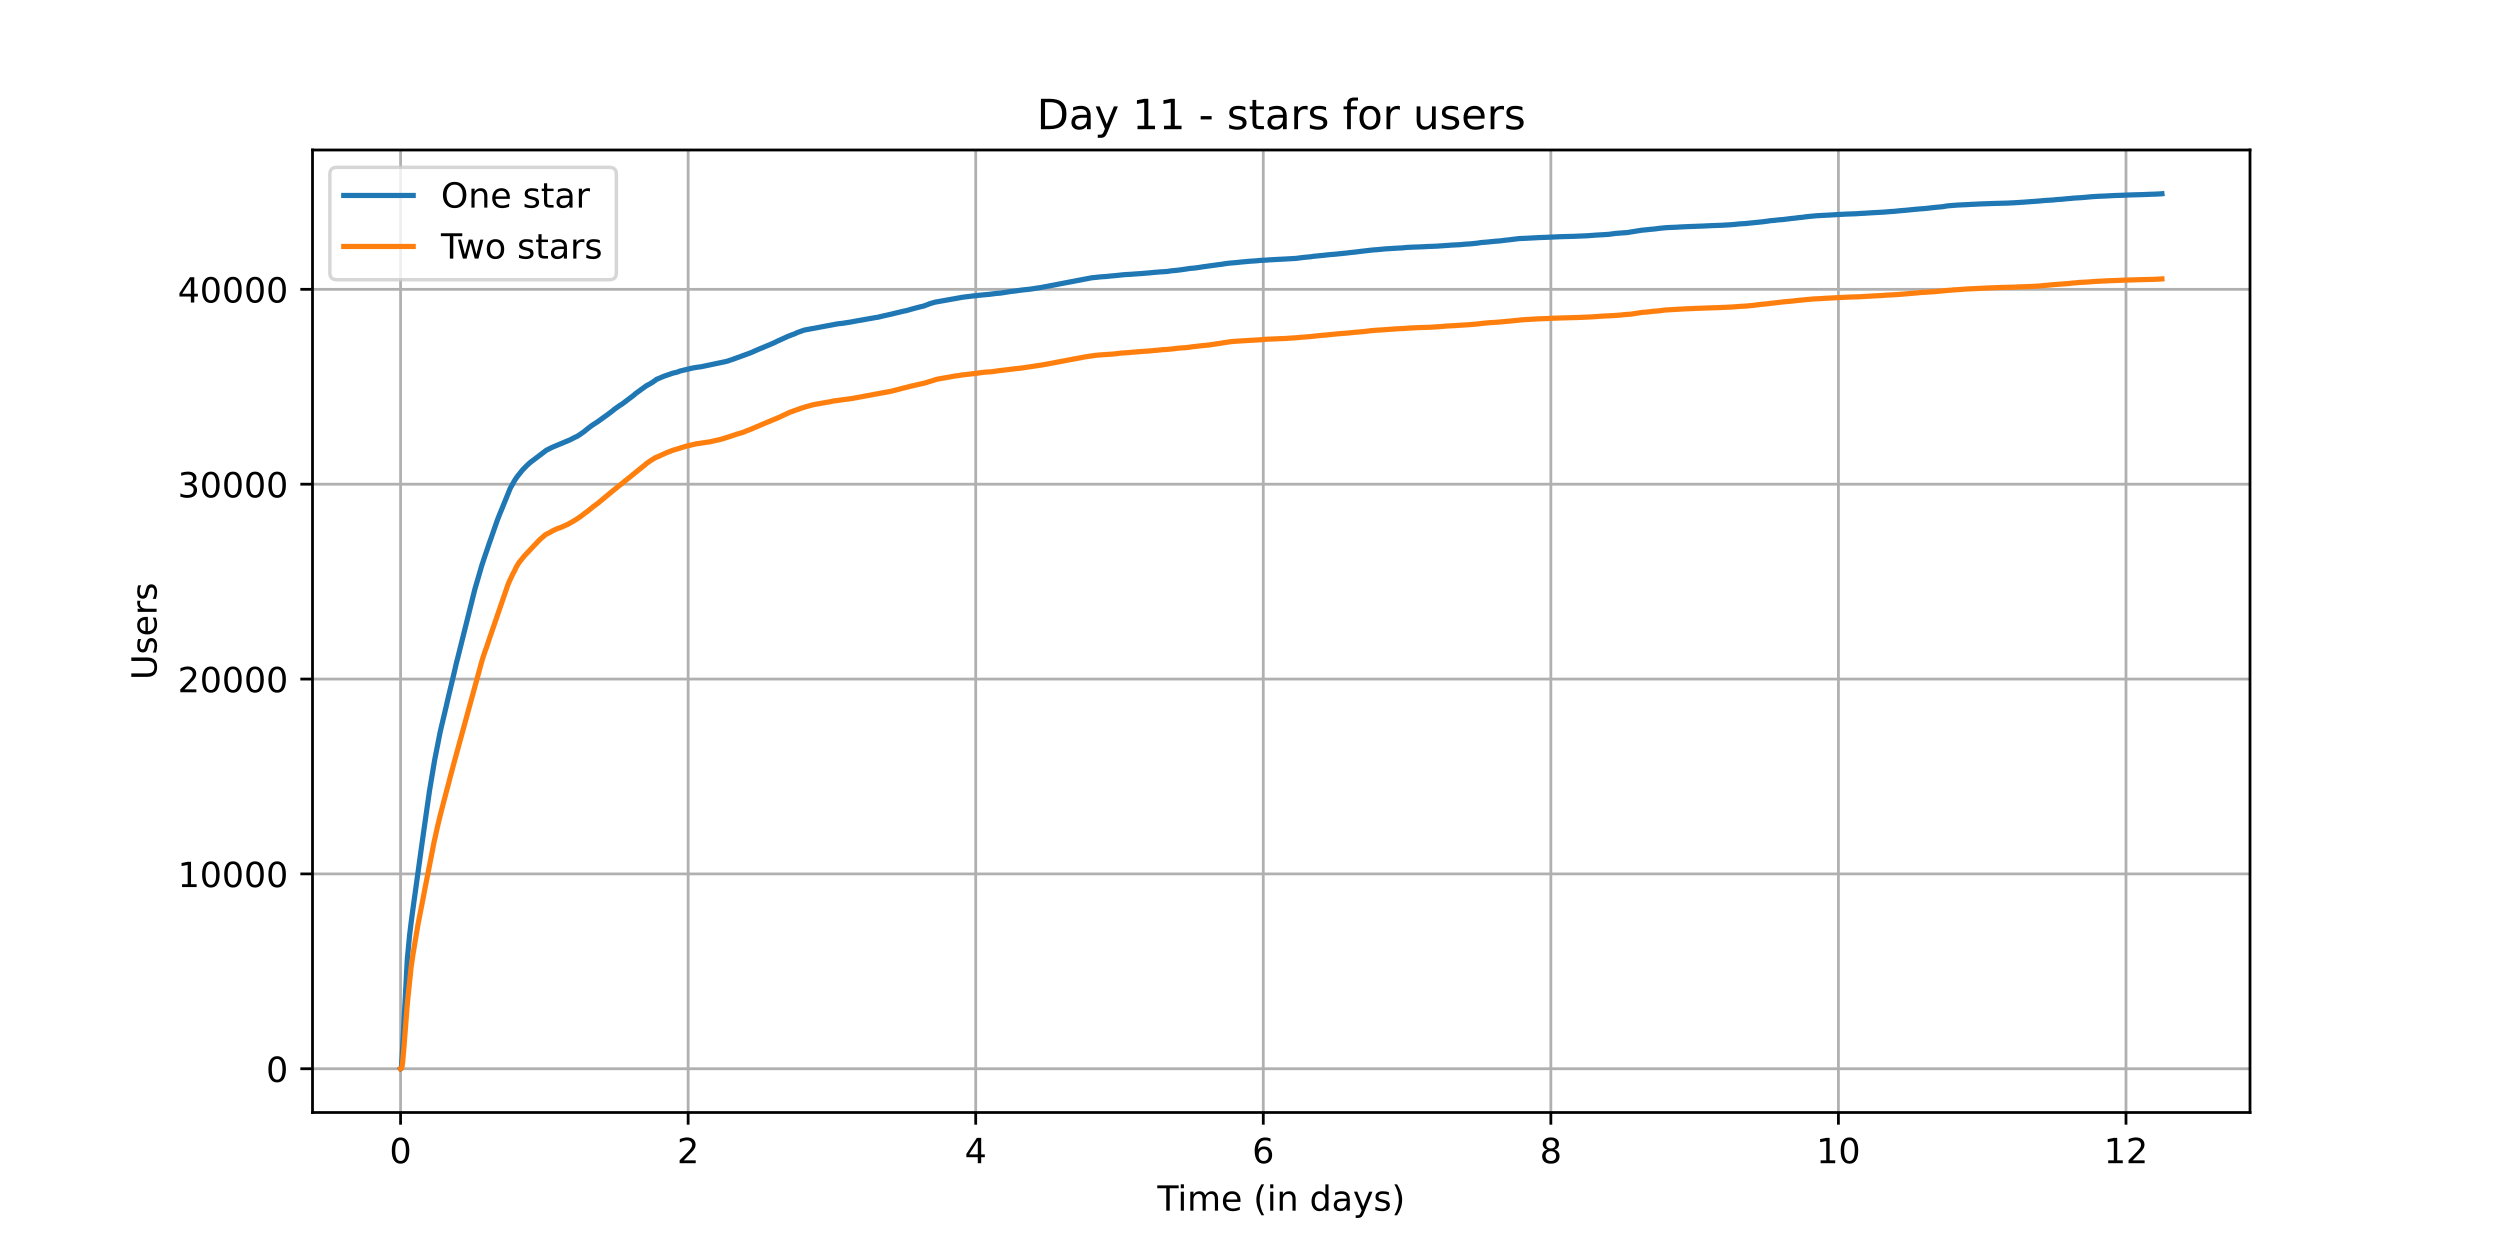 <?xml version="1.0" encoding="utf-8" standalone="no"?>
<!DOCTYPE svg PUBLIC "-//W3C//DTD SVG 1.1//EN"
  "http://www.w3.org/Graphics/SVG/1.1/DTD/svg11.dtd">
<!-- Created with matplotlib (https://matplotlib.org/) -->
<svg height="360pt" version="1.1" viewBox="0 0 720 360" width="720pt" xmlns="http://www.w3.org/2000/svg" xmlns:xlink="http://www.w3.org/1999/xlink">
 <defs>
  <style type="text/css">*{stroke-linecap:butt;stroke-linejoin:round;}</style>
 </defs>
 <g id="figure_1">
  <g id="patch_1">
   <path d="M 0 360 
L 720 360 
L 720 0 
L 0 0 
z
" style="fill:#ffffff;"/>
  </g>
  <g id="axes_1">
   <g id="patch_2">
    <path d="M 90 320.4 
L 648 320.4 
L 648 43.2 
L 90 43.2 
z
" style="fill:#ffffff;"/>
   </g>
   <g id="matplotlib.axis_1">
    <g id="xtick_1">
     <g id="line2d_1">
      <path clip-path="url(#p35052f32ca)" d="M 115.364 320.4 
L 115.364 43.2 
" style="fill:none;stroke:#b0b0b0;stroke-linecap:square;stroke-width:0.8;"/>
     </g>
     <g id="line2d_2">
      <defs>
       <path d="M 0 0 
L 0 3.5 
" id="mf51f1f1a0e" style="stroke:#000000;stroke-width:0.8;"/>
      </defs>
      <g>
       <use style="stroke:#000000;stroke-width:0.8;" x="115.364" xlink:href="#mf51f1f1a0e" y="320.4"/>
      </g>
     </g>
     <g id="text_1">
      <!-- 0 -->
      <g transform="translate(112.182 334.998)scale(0.1 -0.1)">
       <defs>
        <path d="M 31.781 66.406 
Q 24.172 66.406 20.328 58.906 
Q 16.5 51.422 16.5 36.375 
Q 16.5 21.391 20.328 13.891 
Q 24.172 6.391 31.781 6.391 
Q 39.453 6.391 43.281 13.891 
Q 47.125 21.391 47.125 36.375 
Q 47.125 51.422 43.281 58.906 
Q 39.453 66.406 31.781 66.406 
z
M 31.781 74.219 
Q 44.047 74.219 50.516 64.516 
Q 56.984 54.828 56.984 36.375 
Q 56.984 17.969 50.516 8.266 
Q 44.047 -1.422 31.781 -1.422 
Q 19.531 -1.422 13.062 8.266 
Q 6.594 17.969 6.594 36.375 
Q 6.594 54.828 13.062 64.516 
Q 19.531 74.219 31.781 74.219 
z
" id="DejaVuSans-48"/>
       </defs>
       <use xlink:href="#DejaVuSans-48"/>
      </g>
     </g>
    </g>
    <g id="xtick_2">
     <g id="line2d_3">
      <path clip-path="url(#p35052f32ca)" d="M 198.184 320.4 
L 198.184 43.2 
" style="fill:none;stroke:#b0b0b0;stroke-linecap:square;stroke-width:0.8;"/>
     </g>
     <g id="line2d_4">
      <g>
       <use style="stroke:#000000;stroke-width:0.8;" x="198.184" xlink:href="#mf51f1f1a0e" y="320.4"/>
      </g>
     </g>
     <g id="text_2">
      <!-- 2 -->
      <g transform="translate(195.003 334.998)scale(0.1 -0.1)">
       <defs>
        <path d="M 19.188 8.297 
L 53.609 8.297 
L 53.609 0 
L 7.328 0 
L 7.328 8.297 
Q 12.938 14.109 22.625 23.891 
Q 32.328 33.688 34.812 36.531 
Q 39.547 41.844 41.422 45.531 
Q 43.312 49.219 43.312 52.781 
Q 43.312 58.594 39.234 62.25 
Q 35.156 65.922 28.609 65.922 
Q 23.969 65.922 18.812 64.312 
Q 13.672 62.703 7.812 59.422 
L 7.812 69.391 
Q 13.766 71.781 18.938 73 
Q 24.125 74.219 28.422 74.219 
Q 39.75 74.219 46.484 68.547 
Q 53.219 62.891 53.219 53.422 
Q 53.219 48.922 51.531 44.891 
Q 49.859 40.875 45.406 35.406 
Q 44.188 33.984 37.641 27.219 
Q 31.109 20.453 19.188 8.297 
z
" id="DejaVuSans-50"/>
       </defs>
       <use xlink:href="#DejaVuSans-50"/>
      </g>
     </g>
    </g>
    <g id="xtick_3">
     <g id="line2d_5">
      <path clip-path="url(#p35052f32ca)" d="M 281.004 320.4 
L 281.004 43.2 
" style="fill:none;stroke:#b0b0b0;stroke-linecap:square;stroke-width:0.8;"/>
     </g>
     <g id="line2d_6">
      <g>
       <use style="stroke:#000000;stroke-width:0.8;" x="281.004" xlink:href="#mf51f1f1a0e" y="320.4"/>
      </g>
     </g>
     <g id="text_3">
      <!-- 4 -->
      <g transform="translate(277.823 334.998)scale(0.1 -0.1)">
       <defs>
        <path d="M 37.797 64.312 
L 12.891 25.391 
L 37.797 25.391 
z
M 35.203 72.906 
L 47.609 72.906 
L 47.609 25.391 
L 58.016 25.391 
L 58.016 17.188 
L 47.609 17.188 
L 47.609 0 
L 37.797 0 
L 37.797 17.188 
L 4.891 17.188 
L 4.891 26.703 
z
" id="DejaVuSans-52"/>
       </defs>
       <use xlink:href="#DejaVuSans-52"/>
      </g>
     </g>
    </g>
    <g id="xtick_4">
     <g id="line2d_7">
      <path clip-path="url(#p35052f32ca)" d="M 363.825 320.4 
L 363.825 43.2 
" style="fill:none;stroke:#b0b0b0;stroke-linecap:square;stroke-width:0.8;"/>
     </g>
     <g id="line2d_8">
      <g>
       <use style="stroke:#000000;stroke-width:0.8;" x="363.825" xlink:href="#mf51f1f1a0e" y="320.4"/>
      </g>
     </g>
     <g id="text_4">
      <!-- 6 -->
      <g transform="translate(360.644 334.998)scale(0.1 -0.1)">
       <defs>
        <path d="M 33.016 40.375 
Q 26.375 40.375 22.484 35.828 
Q 18.609 31.297 18.609 23.391 
Q 18.609 15.531 22.484 10.953 
Q 26.375 6.391 33.016 6.391 
Q 39.656 6.391 43.531 10.953 
Q 47.406 15.531 47.406 23.391 
Q 47.406 31.297 43.531 35.828 
Q 39.656 40.375 33.016 40.375 
z
M 52.594 71.297 
L 52.594 62.312 
Q 48.875 64.062 45.094 64.984 
Q 41.312 65.922 37.594 65.922 
Q 27.828 65.922 22.672 59.328 
Q 17.531 52.734 16.797 39.406 
Q 19.672 43.656 24.016 45.922 
Q 28.375 48.188 33.594 48.188 
Q 44.578 48.188 50.953 41.516 
Q 57.328 34.859 57.328 23.391 
Q 57.328 12.156 50.688 5.359 
Q 44.047 -1.422 33.016 -1.422 
Q 20.359 -1.422 13.672 8.266 
Q 6.984 17.969 6.984 36.375 
Q 6.984 53.656 15.188 63.938 
Q 23.391 74.219 37.203 74.219 
Q 40.922 74.219 44.703 73.484 
Q 48.484 72.75 52.594 71.297 
z
" id="DejaVuSans-54"/>
       </defs>
       <use xlink:href="#DejaVuSans-54"/>
      </g>
     </g>
    </g>
    <g id="xtick_5">
     <g id="line2d_9">
      <path clip-path="url(#p35052f32ca)" d="M 446.645 320.4 
L 446.645 43.2 
" style="fill:none;stroke:#b0b0b0;stroke-linecap:square;stroke-width:0.8;"/>
     </g>
     <g id="line2d_10">
      <g>
       <use style="stroke:#000000;stroke-width:0.8;" x="446.645" xlink:href="#mf51f1f1a0e" y="320.4"/>
      </g>
     </g>
     <g id="text_5">
      <!-- 8 -->
      <g transform="translate(443.464 334.998)scale(0.1 -0.1)">
       <defs>
        <path d="M 31.781 34.625 
Q 24.75 34.625 20.719 30.859 
Q 16.703 27.094 16.703 20.516 
Q 16.703 13.922 20.719 10.156 
Q 24.75 6.391 31.781 6.391 
Q 38.812 6.391 42.859 10.172 
Q 46.922 13.969 46.922 20.516 
Q 46.922 27.094 42.891 30.859 
Q 38.875 34.625 31.781 34.625 
z
M 21.922 38.812 
Q 15.578 40.375 12.031 44.719 
Q 8.5 49.078 8.5 55.328 
Q 8.5 64.062 14.719 69.141 
Q 20.953 74.219 31.781 74.219 
Q 42.672 74.219 48.875 69.141 
Q 55.078 64.062 55.078 55.328 
Q 55.078 49.078 51.531 44.719 
Q 48 40.375 41.703 38.812 
Q 48.828 37.156 52.797 32.312 
Q 56.781 27.484 56.781 20.516 
Q 56.781 9.906 50.312 4.234 
Q 43.844 -1.422 31.781 -1.422 
Q 19.734 -1.422 13.25 4.234 
Q 6.781 9.906 6.781 20.516 
Q 6.781 27.484 10.781 32.312 
Q 14.797 37.156 21.922 38.812 
z
M 18.312 54.391 
Q 18.312 48.734 21.844 45.562 
Q 25.391 42.391 31.781 42.391 
Q 38.141 42.391 41.719 45.562 
Q 45.312 48.734 45.312 54.391 
Q 45.312 60.062 41.719 63.234 
Q 38.141 66.406 31.781 66.406 
Q 25.391 66.406 21.844 63.234 
Q 18.312 60.062 18.312 54.391 
z
" id="DejaVuSans-56"/>
       </defs>
       <use xlink:href="#DejaVuSans-56"/>
      </g>
     </g>
    </g>
    <g id="xtick_6">
     <g id="line2d_11">
      <path clip-path="url(#p35052f32ca)" d="M 529.466 320.4 
L 529.466 43.2 
" style="fill:none;stroke:#b0b0b0;stroke-linecap:square;stroke-width:0.8;"/>
     </g>
     <g id="line2d_12">
      <g>
       <use style="stroke:#000000;stroke-width:0.8;" x="529.466" xlink:href="#mf51f1f1a0e" y="320.4"/>
      </g>
     </g>
     <g id="text_6">
      <!-- 10 -->
      <g transform="translate(523.103 334.998)scale(0.1 -0.1)">
       <defs>
        <path d="M 12.406 8.297 
L 28.516 8.297 
L 28.516 63.922 
L 10.984 60.406 
L 10.984 69.391 
L 28.422 72.906 
L 38.281 72.906 
L 38.281 8.297 
L 54.391 8.297 
L 54.391 0 
L 12.406 0 
z
" id="DejaVuSans-49"/>
       </defs>
       <use xlink:href="#DejaVuSans-49"/>
       <use x="63.623" xlink:href="#DejaVuSans-48"/>
      </g>
     </g>
    </g>
    <g id="xtick_7">
     <g id="line2d_13">
      <path clip-path="url(#p35052f32ca)" d="M 612.286 320.4 
L 612.286 43.2 
" style="fill:none;stroke:#b0b0b0;stroke-linecap:square;stroke-width:0.8;"/>
     </g>
     <g id="line2d_14">
      <g>
       <use style="stroke:#000000;stroke-width:0.8;" x="612.286" xlink:href="#mf51f1f1a0e" y="320.4"/>
      </g>
     </g>
     <g id="text_7">
      <!-- 12 -->
      <g transform="translate(605.924 334.998)scale(0.1 -0.1)">
       <use xlink:href="#DejaVuSans-49"/>
       <use x="63.623" xlink:href="#DejaVuSans-50"/>
      </g>
     </g>
    </g>
    <g id="text_8">
     <!-- Time (in days) -->
     <g transform="translate(333.327 348.677)scale(0.1 -0.1)">
      <defs>
       <path d="M -0.297 72.906 
L 61.375 72.906 
L 61.375 64.594 
L 35.5 64.594 
L 35.5 0 
L 25.594 0 
L 25.594 64.594 
L -0.297 64.594 
z
" id="DejaVuSans-84"/>
       <path d="M 9.422 54.688 
L 18.406 54.688 
L 18.406 0 
L 9.422 0 
z
M 9.422 75.984 
L 18.406 75.984 
L 18.406 64.594 
L 9.422 64.594 
z
" id="DejaVuSans-105"/>
       <path d="M 52 44.188 
Q 55.375 50.25 60.062 53.125 
Q 64.75 56 71.094 56 
Q 79.641 56 84.281 50.016 
Q 88.922 44.047 88.922 33.016 
L 88.922 0 
L 79.891 0 
L 79.891 32.719 
Q 79.891 40.578 77.094 44.375 
Q 74.312 48.188 68.609 48.188 
Q 61.625 48.188 57.562 43.547 
Q 53.516 38.922 53.516 30.906 
L 53.516 0 
L 44.484 0 
L 44.484 32.719 
Q 44.484 40.625 41.703 44.406 
Q 38.922 48.188 33.109 48.188 
Q 26.219 48.188 22.156 43.531 
Q 18.109 38.875 18.109 30.906 
L 18.109 0 
L 9.078 0 
L 9.078 54.688 
L 18.109 54.688 
L 18.109 46.188 
Q 21.188 51.219 25.484 53.609 
Q 29.781 56 35.688 56 
Q 41.656 56 45.828 52.969 
Q 50 49.953 52 44.188 
z
" id="DejaVuSans-109"/>
       <path d="M 56.203 29.594 
L 56.203 25.203 
L 14.891 25.203 
Q 15.484 15.922 20.484 11.062 
Q 25.484 6.203 34.422 6.203 
Q 39.594 6.203 44.453 7.469 
Q 49.312 8.734 54.109 11.281 
L 54.109 2.781 
Q 49.266 0.734 44.188 -0.344 
Q 39.109 -1.422 33.891 -1.422 
Q 20.797 -1.422 13.156 6.188 
Q 5.516 13.812 5.516 26.812 
Q 5.516 40.234 12.766 48.109 
Q 20.016 56 32.328 56 
Q 43.359 56 49.781 48.891 
Q 56.203 41.797 56.203 29.594 
z
M 47.219 32.234 
Q 47.125 39.594 43.094 43.984 
Q 39.062 48.391 32.422 48.391 
Q 24.906 48.391 20.391 44.141 
Q 15.875 39.891 15.188 32.172 
z
" id="DejaVuSans-101"/>
       <path id="DejaVuSans-32"/>
       <path d="M 31 75.875 
Q 24.469 64.656 21.281 53.656 
Q 18.109 42.672 18.109 31.391 
Q 18.109 20.125 21.312 9.062 
Q 24.516 -2 31 -13.188 
L 23.188 -13.188 
Q 15.875 -1.703 12.234 9.375 
Q 8.594 20.453 8.594 31.391 
Q 8.594 42.281 12.203 53.312 
Q 15.828 64.359 23.188 75.875 
z
" id="DejaVuSans-40"/>
       <path d="M 54.891 33.016 
L 54.891 0 
L 45.906 0 
L 45.906 32.719 
Q 45.906 40.484 42.875 44.328 
Q 39.844 48.188 33.797 48.188 
Q 26.516 48.188 22.312 43.547 
Q 18.109 38.922 18.109 30.906 
L 18.109 0 
L 9.078 0 
L 9.078 54.688 
L 18.109 54.688 
L 18.109 46.188 
Q 21.344 51.125 25.703 53.562 
Q 30.078 56 35.797 56 
Q 45.219 56 50.047 50.172 
Q 54.891 44.344 54.891 33.016 
z
" id="DejaVuSans-110"/>
       <path d="M 45.406 46.391 
L 45.406 75.984 
L 54.391 75.984 
L 54.391 0 
L 45.406 0 
L 45.406 8.203 
Q 42.578 3.328 38.25 0.953 
Q 33.938 -1.422 27.875 -1.422 
Q 17.969 -1.422 11.734 6.484 
Q 5.516 14.406 5.516 27.297 
Q 5.516 40.188 11.734 48.094 
Q 17.969 56 27.875 56 
Q 33.938 56 38.25 53.625 
Q 42.578 51.266 45.406 46.391 
z
M 14.797 27.297 
Q 14.797 17.391 18.875 11.75 
Q 22.953 6.109 30.078 6.109 
Q 37.203 6.109 41.297 11.75 
Q 45.406 17.391 45.406 27.297 
Q 45.406 37.203 41.297 42.844 
Q 37.203 48.484 30.078 48.484 
Q 22.953 48.484 18.875 42.844 
Q 14.797 37.203 14.797 27.297 
z
" id="DejaVuSans-100"/>
       <path d="M 34.281 27.484 
Q 23.391 27.484 19.188 25 
Q 14.984 22.516 14.984 16.5 
Q 14.984 11.719 18.141 8.906 
Q 21.297 6.109 26.703 6.109 
Q 34.188 6.109 38.703 11.406 
Q 43.219 16.703 43.219 25.484 
L 43.219 27.484 
z
M 52.203 31.203 
L 52.203 0 
L 43.219 0 
L 43.219 8.297 
Q 40.141 3.328 35.547 0.953 
Q 30.953 -1.422 24.312 -1.422 
Q 15.922 -1.422 10.953 3.297 
Q 6 8.016 6 15.922 
Q 6 25.141 12.172 29.828 
Q 18.359 34.516 30.609 34.516 
L 43.219 34.516 
L 43.219 35.406 
Q 43.219 41.609 39.141 45 
Q 35.062 48.391 27.688 48.391 
Q 23 48.391 18.547 47.266 
Q 14.109 46.141 10.016 43.891 
L 10.016 52.203 
Q 14.938 54.109 19.578 55.047 
Q 24.219 56 28.609 56 
Q 40.484 56 46.344 49.844 
Q 52.203 43.703 52.203 31.203 
z
" id="DejaVuSans-97"/>
       <path d="M 32.172 -5.078 
Q 28.375 -14.844 24.75 -17.812 
Q 21.141 -20.797 15.094 -20.797 
L 7.906 -20.797 
L 7.906 -13.281 
L 13.188 -13.281 
Q 16.891 -13.281 18.938 -11.516 
Q 21 -9.766 23.484 -3.219 
L 25.094 0.875 
L 2.984 54.688 
L 12.5 54.688 
L 29.594 11.922 
L 46.688 54.688 
L 56.203 54.688 
z
" id="DejaVuSans-121"/>
       <path d="M 44.281 53.078 
L 44.281 44.578 
Q 40.484 46.531 36.375 47.5 
Q 32.281 48.484 27.875 48.484 
Q 21.188 48.484 17.844 46.438 
Q 14.5 44.391 14.5 40.281 
Q 14.5 37.156 16.891 35.375 
Q 19.281 33.594 26.516 31.984 
L 29.594 31.297 
Q 39.156 29.25 43.188 25.516 
Q 47.219 21.781 47.219 15.094 
Q 47.219 7.469 41.188 3.016 
Q 35.156 -1.422 24.609 -1.422 
Q 20.219 -1.422 15.453 -0.562 
Q 10.688 0.297 5.422 2 
L 5.422 11.281 
Q 10.406 8.688 15.234 7.391 
Q 20.062 6.109 24.812 6.109 
Q 31.156 6.109 34.562 8.281 
Q 37.984 10.453 37.984 14.406 
Q 37.984 18.062 35.516 20.016 
Q 33.062 21.969 24.703 23.781 
L 21.578 24.516 
Q 13.234 26.266 9.516 29.906 
Q 5.812 33.547 5.812 39.891 
Q 5.812 47.609 11.281 51.797 
Q 16.75 56 26.812 56 
Q 31.781 56 36.172 55.266 
Q 40.578 54.547 44.281 53.078 
z
" id="DejaVuSans-115"/>
       <path d="M 8.016 75.875 
L 15.828 75.875 
Q 23.141 64.359 26.781 53.312 
Q 30.422 42.281 30.422 31.391 
Q 30.422 20.453 26.781 9.375 
Q 23.141 -1.703 15.828 -13.188 
L 8.016 -13.188 
Q 14.5 -2 17.703 9.062 
Q 20.906 20.125 20.906 31.391 
Q 20.906 42.672 17.703 53.656 
Q 14.5 64.656 8.016 75.875 
z
" id="DejaVuSans-41"/>
      </defs>
      <use xlink:href="#DejaVuSans-84"/>
      <use x="57.959" xlink:href="#DejaVuSans-105"/>
      <use x="85.742" xlink:href="#DejaVuSans-109"/>
      <use x="183.154" xlink:href="#DejaVuSans-101"/>
      <use x="244.678" xlink:href="#DejaVuSans-32"/>
      <use x="276.465" xlink:href="#DejaVuSans-40"/>
      <use x="315.479" xlink:href="#DejaVuSans-105"/>
      <use x="343.262" xlink:href="#DejaVuSans-110"/>
      <use x="406.641" xlink:href="#DejaVuSans-32"/>
      <use x="438.428" xlink:href="#DejaVuSans-100"/>
      <use x="501.904" xlink:href="#DejaVuSans-97"/>
      <use x="563.184" xlink:href="#DejaVuSans-121"/>
      <use x="622.363" xlink:href="#DejaVuSans-115"/>
      <use x="674.463" xlink:href="#DejaVuSans-41"/>
     </g>
    </g>
   </g>
   <g id="matplotlib.axis_2">
    <g id="ytick_1">
     <g id="line2d_15">
      <path clip-path="url(#p35052f32ca)" d="M 90 307.8 
L 648 307.8 
" style="fill:none;stroke:#b0b0b0;stroke-linecap:square;stroke-width:0.8;"/>
     </g>
     <g id="line2d_16">
      <defs>
       <path d="M 0 0 
L -3.5 0 
" id="mbe3df7360e" style="stroke:#000000;stroke-width:0.8;"/>
      </defs>
      <g>
       <use style="stroke:#000000;stroke-width:0.8;" x="90" xlink:href="#mbe3df7360e" y="307.8"/>
      </g>
     </g>
     <g id="text_9">
      <!-- 0 -->
      <g transform="translate(76.638 311.599)scale(0.1 -0.1)">
       <use xlink:href="#DejaVuSans-48"/>
      </g>
     </g>
    </g>
    <g id="ytick_2">
     <g id="line2d_17">
      <path clip-path="url(#p35052f32ca)" d="M 90 251.683 
L 648 251.683 
" style="fill:none;stroke:#b0b0b0;stroke-linecap:square;stroke-width:0.8;"/>
     </g>
     <g id="line2d_18">
      <g>
       <use style="stroke:#000000;stroke-width:0.8;" x="90" xlink:href="#mbe3df7360e" y="251.683"/>
      </g>
     </g>
     <g id="text_10">
      <!-- 10000 -->
      <g transform="translate(51.188 255.482)scale(0.1 -0.1)">
       <use xlink:href="#DejaVuSans-49"/>
       <use x="63.623" xlink:href="#DejaVuSans-48"/>
       <use x="127.246" xlink:href="#DejaVuSans-48"/>
       <use x="190.869" xlink:href="#DejaVuSans-48"/>
       <use x="254.492" xlink:href="#DejaVuSans-48"/>
      </g>
     </g>
    </g>
    <g id="ytick_3">
     <g id="line2d_19">
      <path clip-path="url(#p35052f32ca)" d="M 90 195.566 
L 648 195.566 
" style="fill:none;stroke:#b0b0b0;stroke-linecap:square;stroke-width:0.8;"/>
     </g>
     <g id="line2d_20">
      <g>
       <use style="stroke:#000000;stroke-width:0.8;" x="90" xlink:href="#mbe3df7360e" y="195.566"/>
      </g>
     </g>
     <g id="text_11">
      <!-- 20000 -->
      <g transform="translate(51.188 199.365)scale(0.1 -0.1)">
       <use xlink:href="#DejaVuSans-50"/>
       <use x="63.623" xlink:href="#DejaVuSans-48"/>
       <use x="127.246" xlink:href="#DejaVuSans-48"/>
       <use x="190.869" xlink:href="#DejaVuSans-48"/>
       <use x="254.492" xlink:href="#DejaVuSans-48"/>
      </g>
     </g>
    </g>
    <g id="ytick_4">
     <g id="line2d_21">
      <path clip-path="url(#p35052f32ca)" d="M 90 139.448 
L 648 139.448 
" style="fill:none;stroke:#b0b0b0;stroke-linecap:square;stroke-width:0.8;"/>
     </g>
     <g id="line2d_22">
      <g>
       <use style="stroke:#000000;stroke-width:0.8;" x="90" xlink:href="#mbe3df7360e" y="139.448"/>
      </g>
     </g>
     <g id="text_12">
      <!-- 30000 -->
      <g transform="translate(51.188 143.248)scale(0.1 -0.1)">
       <defs>
        <path d="M 40.578 39.312 
Q 47.656 37.797 51.625 33 
Q 55.609 28.219 55.609 21.188 
Q 55.609 10.406 48.188 4.484 
Q 40.766 -1.422 27.094 -1.422 
Q 22.516 -1.422 17.656 -0.516 
Q 12.797 0.391 7.625 2.203 
L 7.625 11.719 
Q 11.719 9.328 16.594 8.109 
Q 21.484 6.891 26.812 6.891 
Q 36.078 6.891 40.938 10.547 
Q 45.797 14.203 45.797 21.188 
Q 45.797 27.641 41.281 31.266 
Q 36.766 34.906 28.719 34.906 
L 20.219 34.906 
L 20.219 43.016 
L 29.109 43.016 
Q 36.375 43.016 40.234 45.922 
Q 44.094 48.828 44.094 54.297 
Q 44.094 59.906 40.109 62.906 
Q 36.141 65.922 28.719 65.922 
Q 24.656 65.922 20.016 65.031 
Q 15.375 64.156 9.812 62.312 
L 9.812 71.094 
Q 15.438 72.656 20.344 73.438 
Q 25.25 74.219 29.594 74.219 
Q 40.828 74.219 47.359 69.109 
Q 53.906 64.016 53.906 55.328 
Q 53.906 49.266 50.438 45.094 
Q 46.969 40.922 40.578 39.312 
z
" id="DejaVuSans-51"/>
       </defs>
       <use xlink:href="#DejaVuSans-51"/>
       <use x="63.623" xlink:href="#DejaVuSans-48"/>
       <use x="127.246" xlink:href="#DejaVuSans-48"/>
       <use x="190.869" xlink:href="#DejaVuSans-48"/>
       <use x="254.492" xlink:href="#DejaVuSans-48"/>
      </g>
     </g>
    </g>
    <g id="ytick_5">
     <g id="line2d_23">
      <path clip-path="url(#p35052f32ca)" d="M 90 83.331 
L 648 83.331 
" style="fill:none;stroke:#b0b0b0;stroke-linecap:square;stroke-width:0.8;"/>
     </g>
     <g id="line2d_24">
      <g>
       <use style="stroke:#000000;stroke-width:0.8;" x="90" xlink:href="#mbe3df7360e" y="83.331"/>
      </g>
     </g>
     <g id="text_13">
      <!-- 40000 -->
      <g transform="translate(51.188 87.13)scale(0.1 -0.1)">
       <use xlink:href="#DejaVuSans-52"/>
       <use x="63.623" xlink:href="#DejaVuSans-48"/>
       <use x="127.246" xlink:href="#DejaVuSans-48"/>
       <use x="190.869" xlink:href="#DejaVuSans-48"/>
       <use x="254.492" xlink:href="#DejaVuSans-48"/>
      </g>
     </g>
    </g>
    <g id="text_14">
     <!-- Users -->
     <g transform="translate(45.108 195.801)rotate(-90)scale(0.1 -0.1)">
      <defs>
       <path d="M 8.688 72.906 
L 18.609 72.906 
L 18.609 28.609 
Q 18.609 16.891 22.844 11.734 
Q 27.094 6.594 36.625 6.594 
Q 46.094 6.594 50.344 11.734 
Q 54.594 16.891 54.594 28.609 
L 54.594 72.906 
L 64.5 72.906 
L 64.5 27.391 
Q 64.5 13.141 57.438 5.859 
Q 50.391 -1.422 36.625 -1.422 
Q 22.797 -1.422 15.734 5.859 
Q 8.688 13.141 8.688 27.391 
z
" id="DejaVuSans-85"/>
       <path d="M 41.109 46.297 
Q 39.594 47.172 37.812 47.578 
Q 36.031 48 33.891 48 
Q 26.266 48 22.188 43.047 
Q 18.109 38.094 18.109 28.812 
L 18.109 0 
L 9.078 0 
L 9.078 54.688 
L 18.109 54.688 
L 18.109 46.188 
Q 20.953 51.172 25.484 53.578 
Q 30.031 56 36.531 56 
Q 37.453 56 38.578 55.875 
Q 39.703 55.766 41.062 55.516 
z
" id="DejaVuSans-114"/>
      </defs>
      <use xlink:href="#DejaVuSans-85"/>
      <use x="73.193" xlink:href="#DejaVuSans-115"/>
      <use x="125.293" xlink:href="#DejaVuSans-101"/>
      <use x="186.816" xlink:href="#DejaVuSans-114"/>
      <use x="227.93" xlink:href="#DejaVuSans-115"/>
     </g>
    </g>
   </g>
   <g id="line2d_25">
    <path clip-path="url(#p35052f32ca)" d="M 115.364 307.8 
L 115.509 307.699 
L 115.595 307.357 
L 115.823 304.158 
L 117.305 276.245 
L 117.961 269.326 
L 118.502 264.943 
L 118.901 261.958 
L 120.839 247.985 
L 121.495 243.22 
L 122.122 238.776 
L 123.689 227.782 
L 125.171 218.938 
L 126.739 210.959 
L 127.109 209.348 
L 128.483 203.557 
L 128.968 201.407 
L 130.536 194.858 
L 131.562 190.448 
L 131.704 189.965 
L 136.777 169.634 
L 137.49 167.21 
L 138.772 162.793 
L 139.342 161.082 
L 139.712 159.97 
L 140.454 157.81 
L 140.796 156.777 
L 141.423 155.026 
L 142.078 153.118 
L 142.991 150.509 
L 143.247 149.763 
L 143.761 148.461 
L 143.96 147.967 
L 144.359 147.007 
L 146.954 140.616 
L 148.008 138.752 
L 148.265 138.292 
L 148.75 137.557 
L 149.206 136.951 
L 150.518 135.318 
L 150.66 135.178 
L 150.831 134.998 
L 151.829 133.983 
L 152.028 133.82 
L 152.228 133.607 
L 152.456 133.416 
L 152.969 132.972 
L 153.34 132.714 
L 157.301 129.706 
L 157.472 129.611 
L 159.039 128.82 
L 159.524 128.612 
L 164.083 126.715 
L 165.654 125.907 
L 166.081 125.728 
L 166.452 125.509 
L 166.908 125.217 
L 167.962 124.487 
L 168.19 124.319 
L 168.674 123.932 
L 168.959 123.685 
L 169.615 123.18 
L 170.242 122.703 
L 170.584 122.456 
L 171.667 121.749 
L 171.952 121.581 
L 174.232 119.936 
L 175.144 119.291 
L 175.372 119.111 
L 176.056 118.584 
L 176.455 118.287 
L 176.94 117.871 
L 177.253 117.658 
L 178.222 116.968 
L 178.478 116.777 
L 179.049 116.446 
L 182.611 113.758 
L 182.924 113.444 
L 185.032 111.906 
L 185.888 111.289 
L 186.173 111.081 
L 187.028 110.638 
L 187.398 110.419 
L 187.598 110.279 
L 187.826 110.161 
L 188.025 110.032 
L 188.367 109.779 
L 188.595 109.633 
L 189.051 109.268 
L 189.564 109.055 
L 189.935 108.893 
L 190.191 108.797 
L 191.046 108.416 
L 191.331 108.314 
L 193.895 107.428 
L 194.409 107.327 
L 195.292 107.091 
L 195.719 106.895 
L 196.09 106.799 
L 198.629 106.193 
L 199 106.087 
L 199.57 105.986 
L 199.883 105.913 
L 200.567 105.806 
L 201.052 105.733 
L 201.906 105.626 
L 208.974 104.139 
L 209.174 104.072 
L 209.63 103.982 
L 210 103.82 
L 210.912 103.528 
L 215.5 101.855 
L 216.157 101.614 
L 218.779 100.458 
L 219.007 100.385 
L 222.74 98.814 
L 224.051 98.174 
L 226.132 97.231 
L 227.043 96.816 
L 227.357 96.715 
L 228.041 96.429 
L 228.782 96.176 
L 229.722 95.733 
L 230.065 95.632 
L 230.635 95.419 
L 231.204 95.217 
L 231.404 95.127 
L 231.86 95.02 
L 241.321 93.253 
L 242.404 93.146 
L 245.197 92.714 
L 245.71 92.613 
L 246.309 92.495 
L 252.152 91.462 
L 252.893 91.361 
L 253.178 91.277 
L 253.606 91.182 
L 253.807 91.12 
L 257.342 90.323 
L 257.769 90.2 
L 260.42 89.577 
L 260.734 89.515 
L 261.218 89.414 
L 262.472 89.044 
L 263.926 88.651 
L 264.724 88.443 
L 265.152 88.342 
L 265.836 88.185 
L 266.207 88.079 
L 266.491 87.95 
L 266.805 87.849 
L 267.062 87.748 
L 267.347 87.652 
L 267.603 87.512 
L 268.715 87.192 
L 269.171 87.046 
L 275.899 85.845 
L 276.469 85.75 
L 276.697 85.694 
L 277.325 85.587 
L 278.721 85.419 
L 279.661 85.312 
L 280.146 85.233 
L 281.315 85.132 
L 281.629 85.071 
L 282.797 84.964 
L 283.851 84.863 
L 285.051 84.756 
L 286.821 84.521 
L 288.133 84.414 
L 291.154 83.937 
L 292.123 83.836 
L 292.55 83.78 
L 293.264 83.673 
L 294.859 83.466 
L 295.999 83.359 
L 297.652 83.14 
L 298.194 83.034 
L 298.593 82.989 
L 299.305 82.882 
L 299.59 82.837 
L 314.471 79.992 
L 315.639 79.886 
L 316.979 79.734 
L 318.633 79.627 
L 319.829 79.498 
L 320.998 79.392 
L 322.109 79.285 
L 323.021 79.178 
L 324.047 79.083 
L 326.042 78.976 
L 327.039 78.892 
L 328.664 78.786 
L 329.69 78.696 
L 331.058 78.589 
L 331.485 78.539 
L 332.568 78.432 
L 332.91 78.41 
L 334.136 78.303 
L 334.848 78.269 
L 336.273 78.168 
L 336.587 78.112 
L 337.242 78.006 
L 338.326 77.905 
L 339.381 77.798 
L 341.319 77.523 
L 342.031 77.422 
L 342.544 77.327 
L 343.798 77.22 
L 345.395 77.012 
L 345.994 76.911 
L 346.507 76.827 
L 348.361 76.575 
L 349.131 76.468 
L 351.041 76.199 
L 351.954 76.109 
L 352.21 76.036 
L 354.006 75.789 
L 355.232 75.688 
L 355.602 75.66 
L 356.628 75.553 
L 357.769 75.435 
L 358.966 75.329 
L 360.021 75.233 
L 361.56 75.132 
L 361.902 75.11 
L 362.814 75.009 
L 363.156 74.992 
L 365.037 74.891 
L 365.322 74.846 
L 366.034 74.818 
L 367.86 74.712 
L 368.573 74.678 
L 370.626 74.571 
L 371.395 74.526 
L 373.248 74.42 
L 374.987 74.19 
L 375.927 74.089 
L 376.297 74.055 
L 377.494 73.948 
L 378.064 73.842 
L 379.176 73.729 
L 380.23 73.623 
L 381.257 73.527 
L 382.112 73.421 
L 383.166 73.32 
L 384.534 73.213 
L 385.845 73.067 
L 386.928 72.961 
L 388.039 72.848 
L 388.838 72.742 
L 390.007 72.624 
L 390.891 72.523 
L 391.176 72.478 
L 392.06 72.371 
L 393.371 72.22 
L 394.256 72.113 
L 395.426 71.99 
L 396.851 71.883 
L 397.905 71.782 
L 398.931 71.681 
L 399.273 71.659 
L 401.011 71.552 
L 401.837 71.496 
L 403.918 71.389 
L 405.115 71.26 
L 407.451 71.154 
L 408.107 71.137 
L 410.501 71.036 
L 410.871 71.002 
L 413.778 70.896 
L 414.633 70.834 
L 416.114 70.727 
L 416.913 70.682 
L 418.11 70.581 
L 418.424 70.57 
L 420.59 70.463 
L 421.758 70.34 
L 423.468 70.233 
L 423.895 70.183 
L 425.007 70.076 
L 425.434 70.026 
L 426.118 69.93 
L 426.46 69.857 
L 427.913 69.751 
L 429.025 69.644 
L 430.024 69.537 
L 430.423 69.493 
L 431.934 69.386 
L 433.474 69.19 
L 434.529 69.083 
L 436.097 68.887 
L 436.924 68.78 
L 437.381 68.718 
L 439.747 68.612 
L 440.545 68.567 
L 442.597 68.466 
L 442.825 68.443 
L 445.675 68.337 
L 446.387 68.303 
L 448.782 68.196 
L 449.523 68.163 
L 453.513 68.056 
L 454.254 68.017 
L 456.961 67.91 
L 457.874 67.843 
L 459.27 67.742 
L 459.64 67.708 
L 461.464 67.607 
L 461.806 67.585 
L 463.43 67.478 
L 465.226 67.231 
L 466.594 67.124 
L 466.965 67.096 
L 468.39 66.995 
L 468.732 66.973 
L 469.33 66.866 
L 472.751 66.311 
L 473.89 66.204 
L 475.145 66.064 
L 476.398 65.957 
L 477.966 65.755 
L 479.02 65.649 
L 480.075 65.553 
L 482.583 65.447 
L 482.924 65.43 
L 483.779 65.374 
L 486.031 65.267 
L 486.743 65.239 
L 489.678 65.132 
L 490.391 65.104 
L 492.671 64.998 
L 493.013 64.975 
L 496.005 64.874 
L 496.375 64.846 
L 498.143 64.745 
L 498.484 64.723 
L 499.739 64.616 
L 500.964 64.487 
L 502.703 64.38 
L 503.871 64.257 
L 504.897 64.156 
L 505.296 64.111 
L 506.407 64.004 
L 506.806 63.965 
L 507.775 63.858 
L 508.231 63.791 
L 509.086 63.69 
L 509.371 63.634 
L 510.169 63.527 
L 510.967 63.482 
L 511.737 63.376 
L 512.136 63.331 
L 513.561 63.224 
L 515.072 63.034 
L 515.899 62.927 
L 516.981 62.82 
L 517.722 62.719 
L 518.121 62.674 
L 519.147 62.579 
L 519.461 62.517 
L 520.287 62.411 
L 521.427 62.298 
L 522.51 62.192 
L 523.45 62.113 
L 525.531 62.007 
L 526.272 61.967 
L 528.124 61.861 
L 528.951 61.805 
L 530.946 61.698 
L 531.658 61.664 
L 534.593 61.558 
L 535.505 61.49 
L 537.443 61.389 
L 537.699 61.361 
L 539.525 61.255 
L 540.352 61.204 
L 542.49 61.097 
L 543.487 61.008 
L 544.855 60.901 
L 545.567 60.867 
L 546.479 60.761 
L 547.533 60.665 
L 548.873 60.559 
L 550.013 60.441 
L 551.096 60.334 
L 552.15 60.233 
L 553.49 60.127 
L 554.402 60.054 
L 555.372 59.953 
L 555.799 59.897 
L 556.769 59.796 
L 557.197 59.739 
L 558.337 59.633 
L 559.306 59.549 
L 559.99 59.442 
L 560.589 59.324 
L 561.672 59.223 
L 563.041 59.117 
L 563.981 59.044 
L 566.433 58.937 
L 567.26 58.886 
L 569.426 58.785 
L 569.796 58.757 
L 572.817 58.651 
L 573.558 58.617 
L 577.434 58.51 
L 578.089 58.494 
L 580.283 58.387 
L 581.081 58.336 
L 582.734 58.23 
L 583.104 58.202 
L 583.988 58.134 
L 585.412 58.028 
L 586.296 57.966 
L 587.664 57.865 
L 587.949 57.82 
L 589.231 57.714 
L 590 57.674 
L 591.597 57.568 
L 592.053 57.5 
L 593.621 57.394 
L 593.991 57.366 
L 595.189 57.237 
L 596.642 57.13 
L 596.956 57.074 
L 597.783 57.023 
L 599.465 56.922 
L 599.864 56.883 
L 600.833 56.799 
L 601.945 56.692 
L 602.857 56.619 
L 604.795 56.513 
L 605.48 56.49 
L 607.732 56.384 
L 608.103 56.356 
L 608.844 56.316 
L 612.006 56.21 
L 612.804 56.165 
L 616.509 56.058 
L 617.164 56.041 
L 619.758 55.935 
L 620.385 55.923 
L 622.494 55.817 
L 622.636 55.8 
L 622.636 55.8 
" style="fill:none;stroke:#1f77b4;stroke-linecap:square;stroke-width:1.5;"/>
   </g>
   <g id="line2d_26">
    <path clip-path="url(#p35052f32ca)" d="M 115.364 307.8 
L 115.623 307.693 
L 115.766 307.25 
L 115.994 305.578 
L 116.364 301.302 
L 117.305 289.141 
L 118.388 278.641 
L 118.958 274.713 
L 119.585 270.987 
L 120.412 266.077 
L 121.923 258.378 
L 122.493 255.319 
L 122.664 254.522 
L 125.057 242.294 
L 125.342 241.065 
L 125.912 238.445 
L 126.169 237.378 
L 126.91 234.298 
L 128.626 227.721 
L 129.11 225.947 
L 129.681 223.692 
L 129.966 222.653 
L 130.878 219.247 
L 131.306 217.698 
L 138.259 192.316 
L 138.458 191.542 
L 139.028 189.578 
L 139.798 187.249 
L 140.083 186.553 
L 141.109 183.439 
L 141.223 183.13 
L 146.155 168.77 
L 146.326 168.321 
L 146.868 167.03 
L 147.039 166.733 
L 147.353 166.031 
L 147.78 165.133 
L 148.037 164.662 
L 148.236 164.308 
L 148.607 163.455 
L 148.721 163.253 
L 149.462 162.041 
L 149.634 161.828 
L 150.888 160.257 
L 151.031 160.083 
L 152.598 158.438 
L 152.798 158.203 
L 155.335 155.543 
L 155.563 155.301 
L 155.677 155.212 
L 156.731 154.308 
L 156.902 154.14 
L 157.187 153.938 
L 157.643 153.713 
L 158.526 153.253 
L 158.811 153.079 
L 159.068 152.916 
L 160.464 152.266 
L 160.692 152.181 
L 161.49 151.918 
L 163.599 150.975 
L 163.998 150.734 
L 164.768 150.318 
L 165.511 149.864 
L 165.739 149.718 
L 166.024 149.544 
L 167.164 148.792 
L 167.905 148.231 
L 168.247 147.933 
L 169.159 147.294 
L 169.358 147.142 
L 169.587 146.951 
L 170.042 146.575 
L 170.67 146.081 
L 170.954 145.812 
L 171.24 145.644 
L 171.924 145.111 
L 172.18 144.948 
L 175.6 142.097 
L 176.056 141.727 
L 176.483 141.368 
L 176.712 141.182 
L 185.859 133.786 
L 186.173 133.494 
L 187.626 132.495 
L 188.225 132.153 
L 188.567 131.901 
L 189.051 131.693 
L 189.422 131.53 
L 189.935 131.323 
L 190.22 131.182 
L 190.562 131.02 
L 190.847 130.89 
L 191.103 130.784 
L 192.101 130.312 
L 192.813 130.066 
L 193.525 129.768 
L 194.38 129.499 
L 194.665 129.409 
L 195.833 129.067 
L 197.515 128.528 
L 200.197 127.899 
L 200.538 127.81 
L 201.365 127.703 
L 203.73 127.344 
L 204.5 127.237 
L 207.691 126.496 
L 208.119 126.367 
L 209.43 125.958 
L 209.772 125.857 
L 211.511 125.279 
L 211.824 125.178 
L 212.166 125.037 
L 212.593 124.931 
L 213.676 124.611 
L 214.189 124.431 
L 214.503 124.33 
L 214.816 124.156 
L 215.358 123.949 
L 215.842 123.786 
L 218.978 122.456 
L 219.121 122.383 
L 224.365 120.195 
L 224.621 120.082 
L 225.989 119.426 
L 226.188 119.336 
L 227.385 118.764 
L 230.806 117.546 
L 231.718 117.26 
L 232.002 117.159 
L 233.513 116.76 
L 233.798 116.67 
L 234.539 116.496 
L 239.241 115.671 
L 239.697 115.565 
L 239.953 115.486 
L 240.808 115.38 
L 241.236 115.329 
L 242.063 115.223 
L 242.547 115.144 
L 243.345 115.037 
L 244.798 114.858 
L 245.454 114.751 
L 256.515 112.703 
L 256.943 112.596 
L 259.024 112.074 
L 260.05 111.777 
L 260.62 111.67 
L 262.073 111.289 
L 262.358 111.199 
L 262.9 111.092 
L 266.691 110.228 
L 267.261 110.015 
L 267.632 109.908 
L 268.031 109.796 
L 269.542 109.313 
L 269.912 109.207 
L 275.186 108.27 
L 276.07 108.163 
L 276.583 108.079 
L 277.125 107.983 
L 278.066 107.882 
L 278.493 107.826 
L 279.405 107.725 
L 279.832 107.675 
L 280.715 107.574 
L 281.144 107.518 
L 281.913 107.411 
L 282.398 107.338 
L 283.823 107.17 
L 285.593 107.063 
L 287.762 106.749 
L 288.76 106.648 
L 289.245 106.575 
L 290.157 106.468 
L 291.61 106.289 
L 292.465 106.182 
L 293.491 106.087 
L 294.318 105.98 
L 296.797 105.604 
L 297.567 105.497 
L 299.989 105.127 
L 300.559 105.026 
L 301.072 104.942 
L 312.56 102.77 
L 313.245 102.663 
L 315.411 102.349 
L 316.58 102.243 
L 317.521 102.17 
L 319.088 102.063 
L 319.459 102.035 
L 320.229 101.996 
L 321.311 101.889 
L 322.936 101.681 
L 324.56 101.575 
L 325.358 101.53 
L 326.213 101.423 
L 326.982 101.378 
L 328.18 101.272 
L 329.034 101.21 
L 330.63 101.115 
L 330.887 101.087 
L 332.027 100.98 
L 332.283 100.946 
L 333.565 100.845 
L 333.993 100.795 
L 335.076 100.688 
L 335.76 100.66 
L 337.043 100.553 
L 337.471 100.503 
L 338.412 100.402 
L 338.64 100.357 
L 339.78 100.239 
L 341.29 100.133 
L 342.431 100.02 
L 343.086 99.925 
L 343.399 99.863 
L 344.369 99.768 
L 344.625 99.734 
L 346.022 99.571 
L 347.021 99.47 
L 347.391 99.437 
L 348.39 99.336 
L 348.703 99.28 
L 351.013 98.932 
L 351.725 98.831 
L 352.295 98.713 
L 353.065 98.612 
L 353.55 98.539 
L 354.205 98.432 
L 355.345 98.32 
L 356.914 98.213 
L 357.683 98.169 
L 359.394 98.062 
L 360.22 98.011 
L 362.244 97.905 
L 363.099 97.843 
L 364.267 97.736 
L 365.122 97.68 
L 367.86 97.579 
L 368.23 97.551 
L 370.797 97.456 
L 370.968 97.422 
L 372.649 97.316 
L 373.59 97.243 
L 374.673 97.136 
L 375.556 97.074 
L 376.981 96.968 
L 378.15 96.85 
L 379.005 96.743 
L 379.974 96.659 
L 381.085 96.552 
L 381.456 96.524 
L 382.567 96.418 
L 383.765 96.294 
L 384.876 96.188 
L 385.132 96.154 
L 386.073 96.075 
L 387.384 95.969 
L 388.182 95.918 
L 389.152 95.812 
L 390.235 95.705 
L 391.49 95.598 
L 392.402 95.525 
L 393.371 95.419 
L 394.912 95.228 
L 396.195 95.121 
L 397.05 95.065 
L 398.731 94.959 
L 399.672 94.886 
L 401.268 94.779 
L 402.237 94.7 
L 404.459 94.605 
L 404.744 94.566 
L 405.628 94.498 
L 407.651 94.392 
L 408.42 94.353 
L 412.011 94.246 
L 412.838 94.19 
L 414.519 94.083 
L 415.43 94.01 
L 416.429 93.904 
L 417.142 93.876 
L 419.079 93.769 
L 419.934 93.707 
L 421.615 93.601 
L 422.385 93.561 
L 423.753 93.455 
L 424.693 93.376 
L 425.862 93.269 
L 426.375 93.185 
L 427.458 93.079 
L 428.569 92.972 
L 428.968 92.933 
L 430.851 92.826 
L 431.763 92.753 
L 432.847 92.647 
L 433.845 92.557 
L 435.128 92.45 
L 436.469 92.299 
L 437.552 92.198 
L 437.979 92.142 
L 439.405 92.035 
L 440.089 92.007 
L 441.742 91.9 
L 442.084 91.883 
L 442.882 91.833 
L 445.96 91.726 
L 446.815 91.67 
L 449.808 91.564 
L 450.463 91.547 
L 454.368 91.44 
L 455.08 91.412 
L 457.503 91.305 
L 458.215 91.272 
L 459.84 91.165 
L 460.752 91.098 
L 462.433 90.991 
L 463.088 90.969 
L 464.998 90.862 
L 465.853 90.806 
L 467.022 90.711 
L 467.307 90.66 
L 468.276 90.576 
L 469.701 90.48 
L 469.929 90.441 
L 472.808 89.992 
L 474.09 89.886 
L 475.23 89.773 
L 475.914 89.667 
L 476.797 89.599 
L 478.08 89.498 
L 478.593 89.414 
L 479.362 89.308 
L 480.189 89.251 
L 481.813 89.145 
L 482.526 89.117 
L 484.292 89.01 
L 485.147 88.954 
L 487.684 88.853 
L 487.94 88.831 
L 490.933 88.73 
L 491.274 88.713 
L 491.958 88.685 
L 495.407 88.578 
L 496.148 88.539 
L 498.57 88.432 
L 498.941 88.398 
L 500.423 88.292 
L 501.278 88.236 
L 503.016 88.129 
L 504.099 88.023 
L 505.21 87.916 
L 506.948 87.686 
L 507.975 87.579 
L 508.943 87.495 
L 509.741 87.388 
L 511.11 87.231 
L 512.108 87.13 
L 512.392 87.08 
L 513.732 86.928 
L 514.93 86.822 
L 515.899 86.737 
L 516.839 86.631 
L 518.178 86.474 
L 519.404 86.373 
L 519.859 86.311 
L 521.199 86.204 
L 522.339 86.086 
L 524.79 85.985 
L 525.217 85.935 
L 527.127 85.828 
L 527.811 85.8 
L 529.834 85.694 
L 530.176 85.671 
L 532.342 85.57 
L 532.655 85.559 
L 535.79 85.452 
L 536.645 85.391 
L 538.813 85.284 
L 539.697 85.217 
L 542.091 85.11 
L 543.202 85.003 
L 545.311 84.897 
L 546.052 84.857 
L 547.505 84.751 
L 548.474 84.667 
L 549.671 84.56 
L 550.583 84.487 
L 551.865 84.381 
L 553.091 84.251 
L 554.887 84.15 
L 555.286 84.111 
L 557.168 84.005 
L 558.394 83.875 
L 559.591 83.769 
L 560.76 83.651 
L 562.1 83.556 
L 562.357 83.522 
L 563.839 83.415 
L 564.608 83.376 
L 565.891 83.269 
L 566.775 83.208 
L 569.198 83.101 
L 569.881 83.073 
L 571.99 82.966 
L 572.731 82.927 
L 575.638 82.82 
L 576.322 82.792 
L 580.397 82.686 
L 581.224 82.635 
L 584.215 82.529 
L 584.899 82.506 
L 586.923 82.4 
L 587.863 82.321 
L 588.775 82.214 
L 589.659 82.147 
L 590.771 82.04 
L 591.198 81.99 
L 592.68 81.883 
L 593.564 81.822 
L 594.989 81.715 
L 596.044 81.62 
L 596.985 81.513 
L 597.811 81.457 
L 598.752 81.35 
L 599.522 81.311 
L 601.546 81.204 
L 602.544 81.12 
L 603.969 81.013 
L 604.653 80.985 
L 606.962 80.879 
L 607.675 80.845 
L 610.582 80.738 
L 611.322 80.699 
L 614.942 80.593 
L 615.626 80.565 
L 620.043 80.458 
L 620.727 80.43 
L 622.636 80.329 
L 622.636 80.329 
" style="fill:none;stroke:#ff7f0e;stroke-linecap:square;stroke-width:1.5;"/>
   </g>
   <g id="patch_3">
    <path d="M 90 320.4 
L 90 43.2 
" style="fill:none;stroke:#000000;stroke-linecap:square;stroke-linejoin:miter;stroke-width:0.8;"/>
   </g>
   <g id="patch_4">
    <path d="M 648 320.4 
L 648 43.2 
" style="fill:none;stroke:#000000;stroke-linecap:square;stroke-linejoin:miter;stroke-width:0.8;"/>
   </g>
   <g id="patch_5">
    <path d="M 90 320.4 
L 648 320.4 
" style="fill:none;stroke:#000000;stroke-linecap:square;stroke-linejoin:miter;stroke-width:0.8;"/>
   </g>
   <g id="patch_6">
    <path d="M 90 43.2 
L 648 43.2 
" style="fill:none;stroke:#000000;stroke-linecap:square;stroke-linejoin:miter;stroke-width:0.8;"/>
   </g>
   <g id="text_15">
    <!-- Day 11 - stars for users -->
    <g transform="translate(298.609 37.2)scale(0.12 -0.12)">
     <defs>
      <path d="M 19.672 64.797 
L 19.672 8.109 
L 31.594 8.109 
Q 46.688 8.109 53.688 14.938 
Q 60.688 21.781 60.688 36.531 
Q 60.688 51.172 53.688 57.984 
Q 46.688 64.797 31.594 64.797 
z
M 9.812 72.906 
L 30.078 72.906 
Q 51.266 72.906 61.172 64.094 
Q 71.094 55.281 71.094 36.531 
Q 71.094 17.672 61.125 8.828 
Q 51.172 0 30.078 0 
L 9.812 0 
z
" id="DejaVuSans-68"/>
      <path d="M 4.891 31.391 
L 31.203 31.391 
L 31.203 23.391 
L 4.891 23.391 
z
" id="DejaVuSans-45"/>
      <path d="M 18.312 70.219 
L 18.312 54.688 
L 36.812 54.688 
L 36.812 47.703 
L 18.312 47.703 
L 18.312 18.016 
Q 18.312 11.328 20.141 9.422 
Q 21.969 7.516 27.594 7.516 
L 36.812 7.516 
L 36.812 0 
L 27.594 0 
Q 17.188 0 13.234 3.875 
Q 9.281 7.766 9.281 18.016 
L 9.281 47.703 
L 2.688 47.703 
L 2.688 54.688 
L 9.281 54.688 
L 9.281 70.219 
z
" id="DejaVuSans-116"/>
      <path d="M 37.109 75.984 
L 37.109 68.5 
L 28.516 68.5 
Q 23.688 68.5 21.797 66.547 
Q 19.922 64.594 19.922 59.516 
L 19.922 54.688 
L 34.719 54.688 
L 34.719 47.703 
L 19.922 47.703 
L 19.922 0 
L 10.891 0 
L 10.891 47.703 
L 2.297 47.703 
L 2.297 54.688 
L 10.891 54.688 
L 10.891 58.5 
Q 10.891 67.625 15.141 71.797 
Q 19.391 75.984 28.609 75.984 
z
" id="DejaVuSans-102"/>
      <path d="M 30.609 48.391 
Q 23.391 48.391 19.188 42.75 
Q 14.984 37.109 14.984 27.297 
Q 14.984 17.484 19.156 11.844 
Q 23.344 6.203 30.609 6.203 
Q 37.797 6.203 41.984 11.859 
Q 46.188 17.531 46.188 27.297 
Q 46.188 37.016 41.984 42.703 
Q 37.797 48.391 30.609 48.391 
z
M 30.609 56 
Q 42.328 56 49.016 48.375 
Q 55.719 40.766 55.719 27.297 
Q 55.719 13.875 49.016 6.219 
Q 42.328 -1.422 30.609 -1.422 
Q 18.844 -1.422 12.172 6.219 
Q 5.516 13.875 5.516 27.297 
Q 5.516 40.766 12.172 48.375 
Q 18.844 56 30.609 56 
z
" id="DejaVuSans-111"/>
      <path d="M 8.5 21.578 
L 8.5 54.688 
L 17.484 54.688 
L 17.484 21.922 
Q 17.484 14.156 20.5 10.266 
Q 23.531 6.391 29.594 6.391 
Q 36.859 6.391 41.078 11.031 
Q 45.312 15.672 45.312 23.688 
L 45.312 54.688 
L 54.297 54.688 
L 54.297 0 
L 45.312 0 
L 45.312 8.406 
Q 42.047 3.422 37.719 1 
Q 33.406 -1.422 27.688 -1.422 
Q 18.266 -1.422 13.375 4.438 
Q 8.5 10.297 8.5 21.578 
z
M 31.109 56 
z
" id="DejaVuSans-117"/>
     </defs>
     <use xlink:href="#DejaVuSans-68"/>
     <use x="77.002" xlink:href="#DejaVuSans-97"/>
     <use x="138.281" xlink:href="#DejaVuSans-121"/>
     <use x="197.461" xlink:href="#DejaVuSans-32"/>
     <use x="229.248" xlink:href="#DejaVuSans-49"/>
     <use x="292.871" xlink:href="#DejaVuSans-49"/>
     <use x="356.494" xlink:href="#DejaVuSans-32"/>
     <use x="388.281" xlink:href="#DejaVuSans-45"/>
     <use x="424.365" xlink:href="#DejaVuSans-32"/>
     <use x="456.152" xlink:href="#DejaVuSans-115"/>
     <use x="508.252" xlink:href="#DejaVuSans-116"/>
     <use x="547.461" xlink:href="#DejaVuSans-97"/>
     <use x="608.74" xlink:href="#DejaVuSans-114"/>
     <use x="649.854" xlink:href="#DejaVuSans-115"/>
     <use x="701.953" xlink:href="#DejaVuSans-32"/>
     <use x="733.74" xlink:href="#DejaVuSans-102"/>
     <use x="768.945" xlink:href="#DejaVuSans-111"/>
     <use x="830.127" xlink:href="#DejaVuSans-114"/>
     <use x="871.24" xlink:href="#DejaVuSans-32"/>
     <use x="903.027" xlink:href="#DejaVuSans-117"/>
     <use x="966.406" xlink:href="#DejaVuSans-115"/>
     <use x="1018.506" xlink:href="#DejaVuSans-101"/>
     <use x="1080.029" xlink:href="#DejaVuSans-114"/>
     <use x="1121.143" xlink:href="#DejaVuSans-115"/>
    </g>
   </g>
   <g id="legend_1">
    <g id="patch_7">
     <path d="M 97 80.556 
L 175.511 80.556 
Q 177.511 80.556 177.511 78.556 
L 177.511 50.2 
Q 177.511 48.2 175.511 48.2 
L 97 48.2 
Q 95 48.2 95 50.2 
L 95 78.556 
Q 95 80.556 97 80.556 
z
" style="fill:#ffffff;opacity:0.8;stroke:#cccccc;stroke-linejoin:miter;"/>
    </g>
    <g id="line2d_27">
     <path d="M 99 56.298 
L 119 56.298 
" style="fill:none;stroke:#1f77b4;stroke-linecap:square;stroke-width:1.5;"/>
    </g>
    <g id="line2d_28"/>
    <g id="text_16">
     <!-- One star -->
     <g transform="translate(127 59.798)scale(0.1 -0.1)">
      <defs>
       <path d="M 39.406 66.219 
Q 28.656 66.219 22.328 58.203 
Q 16.016 50.203 16.016 36.375 
Q 16.016 22.609 22.328 14.594 
Q 28.656 6.594 39.406 6.594 
Q 50.141 6.594 56.422 14.594 
Q 62.703 22.609 62.703 36.375 
Q 62.703 50.203 56.422 58.203 
Q 50.141 66.219 39.406 66.219 
z
M 39.406 74.219 
Q 54.734 74.219 63.906 63.938 
Q 73.094 53.656 73.094 36.375 
Q 73.094 19.141 63.906 8.859 
Q 54.734 -1.422 39.406 -1.422 
Q 24.031 -1.422 14.812 8.828 
Q 5.609 19.094 5.609 36.375 
Q 5.609 53.656 14.812 63.938 
Q 24.031 74.219 39.406 74.219 
z
" id="DejaVuSans-79"/>
      </defs>
      <use xlink:href="#DejaVuSans-79"/>
      <use x="78.711" xlink:href="#DejaVuSans-110"/>
      <use x="142.09" xlink:href="#DejaVuSans-101"/>
      <use x="203.613" xlink:href="#DejaVuSans-32"/>
      <use x="235.4" xlink:href="#DejaVuSans-115"/>
      <use x="287.5" xlink:href="#DejaVuSans-116"/>
      <use x="326.709" xlink:href="#DejaVuSans-97"/>
      <use x="387.988" xlink:href="#DejaVuSans-114"/>
     </g>
    </g>
    <g id="line2d_29">
     <path d="M 99 70.977 
L 119 70.977 
" style="fill:none;stroke:#ff7f0e;stroke-linecap:square;stroke-width:1.5;"/>
    </g>
    <g id="line2d_30"/>
    <g id="text_17">
     <!-- Two stars -->
     <g transform="translate(127 74.477)scale(0.1 -0.1)">
      <defs>
       <path d="M 4.203 54.688 
L 13.188 54.688 
L 24.422 12.016 
L 35.594 54.688 
L 46.188 54.688 
L 57.422 12.016 
L 68.609 54.688 
L 77.594 54.688 
L 63.281 0 
L 52.688 0 
L 40.922 44.828 
L 29.109 0 
L 18.5 0 
z
" id="DejaVuSans-119"/>
      </defs>
      <use xlink:href="#DejaVuSans-84"/>
      <use x="44.584" xlink:href="#DejaVuSans-119"/>
      <use x="126.371" xlink:href="#DejaVuSans-111"/>
      <use x="187.553" xlink:href="#DejaVuSans-32"/>
      <use x="219.34" xlink:href="#DejaVuSans-115"/>
      <use x="271.439" xlink:href="#DejaVuSans-116"/>
      <use x="310.648" xlink:href="#DejaVuSans-97"/>
      <use x="371.928" xlink:href="#DejaVuSans-114"/>
      <use x="413.041" xlink:href="#DejaVuSans-115"/>
     </g>
    </g>
   </g>
  </g>
 </g>
 <defs>
  <clipPath id="p35052f32ca">
   <rect height="277.2" width="558" x="90" y="43.2"/>
  </clipPath>
 </defs>
</svg>
